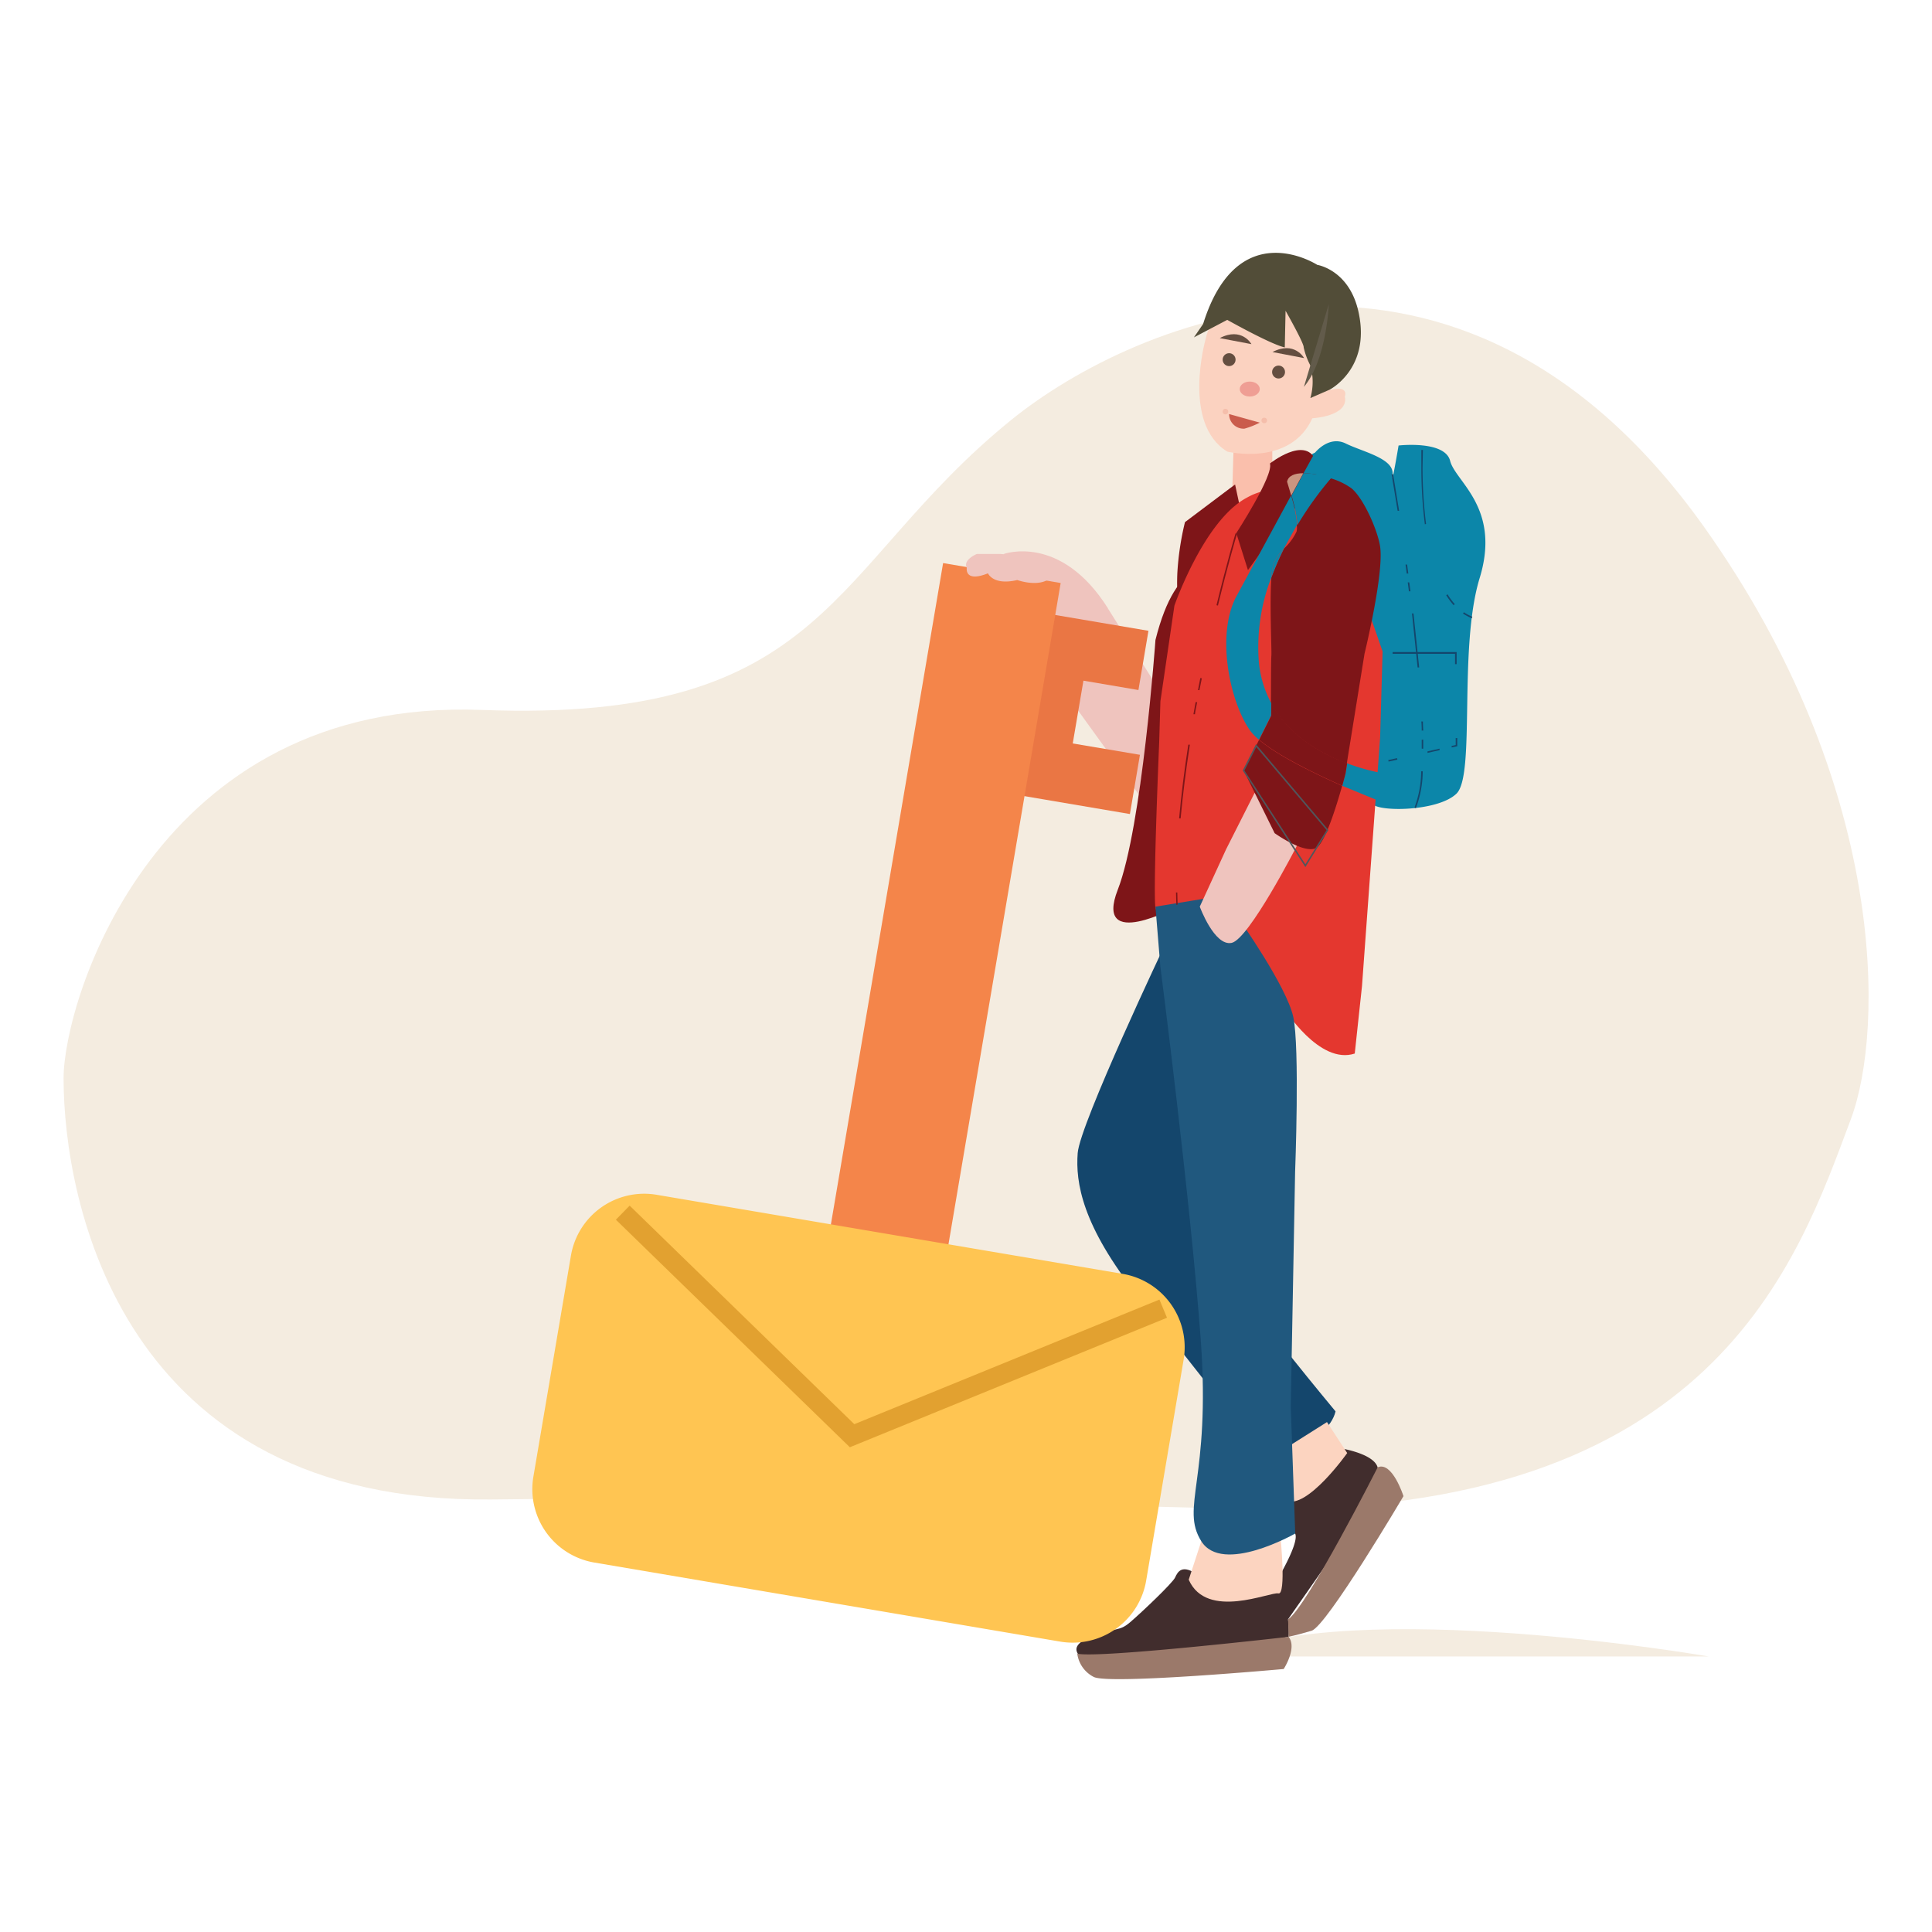 <svg xmlns="http://www.w3.org/2000/svg" width="100" height="100" viewBox="0 0 320 240"><path d="M306.56 145.37c5.59-14.91 5.94-55.46-24.21-97.95C241.6-10 187.89 13 167.45 29.59c-30.16 24.44-30.16 50.19-87.6 48-54.24-2.09-69.32 48.21-69.32 61 0 20.25 9.46 70.44 70.87 69.77 90.21-1 75.41.68 125.68 1.54 76.81 1.28 90.65-40.99 99.48-64.53z" fill="#f4ece0"/><path fill="#fabfac" d="M210.73 50.56V33.69l-6.43 1.11-.47 15.76h6.9z"/><path d="M199.69 16.16s-4 14 3.59 18.64c0 0 10.43 2.55 14.08-5.52 0 0 6.08-.31 5.39-3.61 0 0 .76-1.91-2.49-1.08l-1.93-6.35-3-7.6-4.56-1h-7.31s-3.07 3.11-3.77 6.52z" fill="#fbd2c0"/><path d="M218.18 3.87s-13.18-8.56-18.91 9.8l-1.52 2.21 5.52-2.9s7.25 4.08 9.53 4.56l.13-6.07s3.1 5.46 3 6.07a12.23 12.23 0 0 0 1.11 3 9.82 9.82 0 0 1 0 5.39l3.17-1.38s6.8-3.43 4.84-12.7c-1.48-7.16-6.87-7.98-6.87-7.98z" fill="#524d38"/><g fill="#644e40"><path d="M207.28,17s-1.59-2.9-5.25-1Z"/><circle cx="203.58" cy="19.57" r="1.07"/></g><ellipse cx="207" cy="24.44" rx="1.66" ry="1.24" fill="#ef9e94"/><path d="M203.58 28.58l5.08 1.42a13.48 13.48 0 0 1-2.54 1 2.4 2.4 0 0 1-2.54-2.42z" fill="#ca5c4c"/><g fill="#644e40"><path d="M216,19.31s-1.59-2.9-5.24-1Z"/><circle cx="211.77" cy="21.62" r="1.07"/></g><path d="M220.09,10.37s-.32,9.2-4.12,13.71Z" fill="#625b4b"/><g fill="#f5beab"><circle cx="209.4" cy="29.64" r=".46"/><circle cx="202.97" cy="28.17" r=".46"/></g><path d="M201.55 234.36H283s-58.45-10.16-81.45 0z" fill="#f4ece0"/><g fill="#efc4be"><path d="M166.21 51.77s9.44-3.5 17.31 9L182 69.08l-7.5-5.58-2.5-2.08z"/><path d="M191.38 73.31l-7.86-12.51-7.18 13.8 12.28 17 2.76-18.29z"/></g><path d="M217.79 35s2.28-2.93 5.11-1.54 8 2.47 7.75 5.09 1-4.76 1-4.76 7.68-.89 8.54 2.55 8.46 7.74 4.89 19.4-.65 32.61-3.84 35.71-13.87 3.06-14 1.49a20.45 20.45 0 0 1 .51-4.46s-.22-14.52-2.13-19.49A62.43 62.43 0 0 0 221 59.6s-4.13-10.14-3.5-13.07-2.57-10.69.29-11.53z" fill="#0c86a9"/><path fill="#ea7644" d="M179.45 72.74l9.11 1.55 1.66-9.81-18.21-3.09-1.66 9.81 2.01.34-2.65 15.64h0l-.77 4.56 18.21 3.09 1.66-9.81-11.13-1.88 1.77-10.4z"/><path d="M191.38,66s-2.22,31.05-6.24,41.36,9.84,2.8,9.84,2.8l6-55.74S195,51.53,191.38,66Z" fill="#7e1518"/><path fill="#f4854a" d="M136.828 167.48l19.38-114.218 19.472 3.304-19.38 114.218z"/><path d="M203.66 40.92l-7.39 5.56A46.64 46.64 0 0 0 195 55c-.16 4.17.32 3.85.32 3.85l6.1-11.21 4.15-2.73-1-4.66z" fill="#7e1518"/><path d="M192,82.93s-1,23.32-.65,27.24,11.14,2.28,11.14,2.28l2.75-.16,8.9-9.93L223.9,90.9l3.32-10.83-.27-13-8.24-23.23a10.35,10.35,0,0,0-12.19-1.41c-7.11,3.76-12,17.88-12,17.88l-2.32,15.84Z" fill="#e4372f"/><path d="M193.11 116.13s-14.24 30-14.61 34.85.7 12 10 23.71l21.32 27.08s10.1-2.62 11.39-8c0 0-14.59-17.51-15.5-20.2S202 143.39 202 143.39z" fill="#14466c"/><path d="M179.53 234.84s-3.41-1.93 1.08-3.68 4.71-.87 6.59-2.48 7-6.46 7.43-7.39 1.15-2.38 3.9-.32 4.33 4.15 5.49 4.13 2.87-2.94 4.77-3.3 3.46-.84 4.17 3.54.47 5.78.47 5.78-27.17 4.88-33.9 3.72z" fill="#412d2d"/><path d="M212.62 236.44s2.28-3.51.81-5.33c0 0-31.42 3.61-35 2.79a5.07 5.07 0 0 0 2.72 3.85c2.52 1.32 31.47-1.31 31.47-1.31z" fill="#9b796a"/><path d="M221.69 199.82s5.81.84 6.49 3.22-3.4 8.45-4.69 10.49-10.16 14.69-10.16 14.69l-2.94-4.61s5-7.88 4.12-9.62a30.83 30.83 0 0 1-1.55-5.41s9.23-2.71 8.73-8.76z" fill="#412d2d"/><path d="M232.46 207.81s-1.85-5.81-4.27-4.78c0 0-11.8 23.26-14.84 25.17l.09 2.9s1.3-.25 3.8-1 15.22-22.29 15.22-22.29z" fill="#9b796a"/><path d="M196.89 221.65l2.09-6.4 13.1-.78s1 9.76-.34 9.45-11.86 4.48-14.85-2.27zm22.9-26.11l3.35 5.13s-6.65 9.41-10.16 7.9.25-8.89.25-8.89z" fill="#fcd4c0"/><path d="M224.39 134.5l1.2-11.18 3-41.12.41-14.3-3.83-11.06-14.31 35.24-9.66 13.55L212.68 127s5.84 9.43 11.71 7.5z" fill="#e4372f"/><path d="M192.19 120.08l-.81-9.91 11.14-1.82c1.23-.08 2.75 3.94 2.75 3.94s7.82 11.08 8.93 16.11.31 25.75.31 25.75l-.72 38.85.74 21s-12.05 6.88-15.56 1.27 1.59-10.24-.08-33.24-6.7-61.95-6.7-61.95z" fill="#20587e"/><path d="M210.34 36.77s5.76-4.58 7.53-.61-4.36 8.91-4.36 8.91l-6.81 9.36-1.93-6.13s6.23-9.59 5.57-11.53z" fill="#7e1518"/><path d="M207.81,91.31l-4.72,9.34-4.37,9.52s2.42,6.6,5.28,6,10.79-16.05,10.79-16.05Z" fill="#efc4be"/><path d="M194.84 109.87l-.06-2.05h.22l.05 2zm.71-14.32h-.25c.34-3.81.85-7.92 1.52-12.21h.26c-.67 4.29-1.18 8.4-1.53 12.21zm2.37-17.25h-.25l.36-2h.26c-.13.7-.29 1.32-.37 2zm.75-4h-.25l.39-2 .25.05zm3.07-14l-.25-.06c1.73-7.13 3.14-11.87 3.16-11.91l.24.07s-1.42 4.73-3.15 11.85z" fill="#7e1518"/><path d="M218.05,83.53a6.1,6.1,0,0,0-2.64-4.24,6.77,6.77,0,0,0-4.83-.59l-.07-.25a6.92,6.92,0,0,1,5,.62,6.32,6.32,0,0,1,2.76,4.4Z" fill="#50565c"/><g fill="#14466c"><path d="M231.49 44.6l-1-6.06h.25l1 6.07zm1.87 13.34l-.19-1.48h.25l.2 1.48zM233 55l-.2-1.49h.26l.2 1.48zm2.48 29v-1.49h.25v1.5zm0-3q0-.73-.06-1.5h.26q0 .76.06 1.5zm-.68-10.45l-.93-8.94h.25l.94 8.94zm-.29 23.31l-.23-.11a17.18 17.18 0 0 0 1.11-6h.26a17.41 17.41 0 0 1-1.14 6.11z"/><path d="M230 86.14l-.06-.25 1.45-.32.06.25zm6.44-1.44v-.25l2-.45v.25zm4-.9v-.25l.67-.15v-1.15h.26v1.35zm.83-13.8H241v-1.71h-10.34V68h10.61zm2.5-7.61a7.77 7.77 0 0 1-1.45-.77l.15-.21a7.15 7.15 0 0 0 1.39.74zm-3-2.15a11.53 11.53 0 0 1-1.23-1.66l.22-.14a11.09 11.09 0 0 0 1.2 1.63zM236 46.84a75.19 75.19 0 0 1-.58-9.48v-2.83h.26l-.06 2.81a74.52 74.52 0 0 0 .58 9.44z"/></g><path d="M214.75 48.05a9.35 9.35 0 0 1-2.09 2.82 48.65 48.65 0 0 0-2.08 4.79c-.31 4.16.07 12 0 12.92s-.06 5.21-.08 7.89c2.91 5.36 8.24 8.34 12.57 10l2.94-18.21s3.28-13.36 2.57-17.81c-.42-2.63-2.68-7.86-4.73-9.57a11.42 11.42 0 0 0-3.45-1.66 58.58 58.58 0 0 0-5.62 7.74 2.77 2.77 0 0 1-.03 1.09zM206 87.62L211.12 98s4.79 3.43 6.83 2.48c1.48-.7 3.42-7 4.35-10.32-4.7-2.08-10.68-5-13.76-7.62z" fill="#7e1518"/><path d="M213.18 39.79l.69 2.3 2-3.71c-1.39 0-2.49.39-2.69 1.41z" fill="#ca9580"/><g fill="#0c86a9"><path d="M220.46 39.19l.73-.83-3.4-3.4-1.88 3.41a16 16 0 0 1 4.55.82zm-9.9 37.28a17.81 17.81 0 0 1-2.07-7 32 32 0 0 1 2.09-13.85 9.28 9.28 0 0 1 .36-2.23 8.49 8.49 0 0 1 1.72-2.55l2.19-3.94a25.5 25.5 0 0 0-1-4.84l-9.1 16.78c-3.33 6.36-1.09 17.21 2.23 22.06a8.8 8.8 0 0 0 1.55 1.62l2-4 .03-2.05zm19.36 11.75a33.48 33.48 0 0 1-6.79-1.79l-.27 1.66-.55 2.06 6.69 2.76z"/><path d="M220.46 39.19a15.31 15.31 0 0 0-4.54-.82l-2 3.71a25.5 25.5 0 0 1 1 4.84 57.5 57.5 0 0 1 5.54-7.73zm-9.52 14.23a9.82 9.82 0 0 0-.36 2.23 48.65 48.65 0 0 1 2.08-4.79 8.66 8.66 0 0 0-1.72 2.56z"/></g><path d="M223.13 86.43c-4.33-1.62-9.66-4.61-12.57-10v2.1l-2 4c3.08 2.61 9.06 5.53 13.76 7.62.35-1.23.55-2.06.55-2.06z" fill="#7e1518"/><path d="M216.21 103.62l-.11-.17-10.27-15.83 2.2-4.35 12 14.2zm-10.09-16l10.09 15.53 3.51-5.65-11.64-13.77z" fill="#50565c"/><path d="M160.13 54.05s-.45 2.5 3.51.91c0 0 .84 2.06 4.85 1.11 0 0 3 1.1 5 0a3.8 3.8 0 0 0 2.19-2.57l-5.19-1.42-4.84-.33h-3.85s-2.36.97-1.67 2.3z" fill="#efc4be"/><path fill="#0f3b59" d="M204 116.13l5.51 98.49"/><path d="M175.65 231.91L98.4 218.8a12.33 12.33 0 0 1-10.06-14.18l6.23-36.68a12.31 12.31 0 0 1 14.17-10.05L186 171a12.32 12.32 0 0 1 10.05 14.18l-6.22 36.68a12.35 12.35 0 0 1-14.18 10.05z" fill="#ffc552"/><path fill="#e2a130" d="M192.04 175.25l-50.54 20.64-37.21-36.2-2.28 2.33 38.05 37.01.7.68 52.53-21.45-1.25-3.01z"/></svg>

